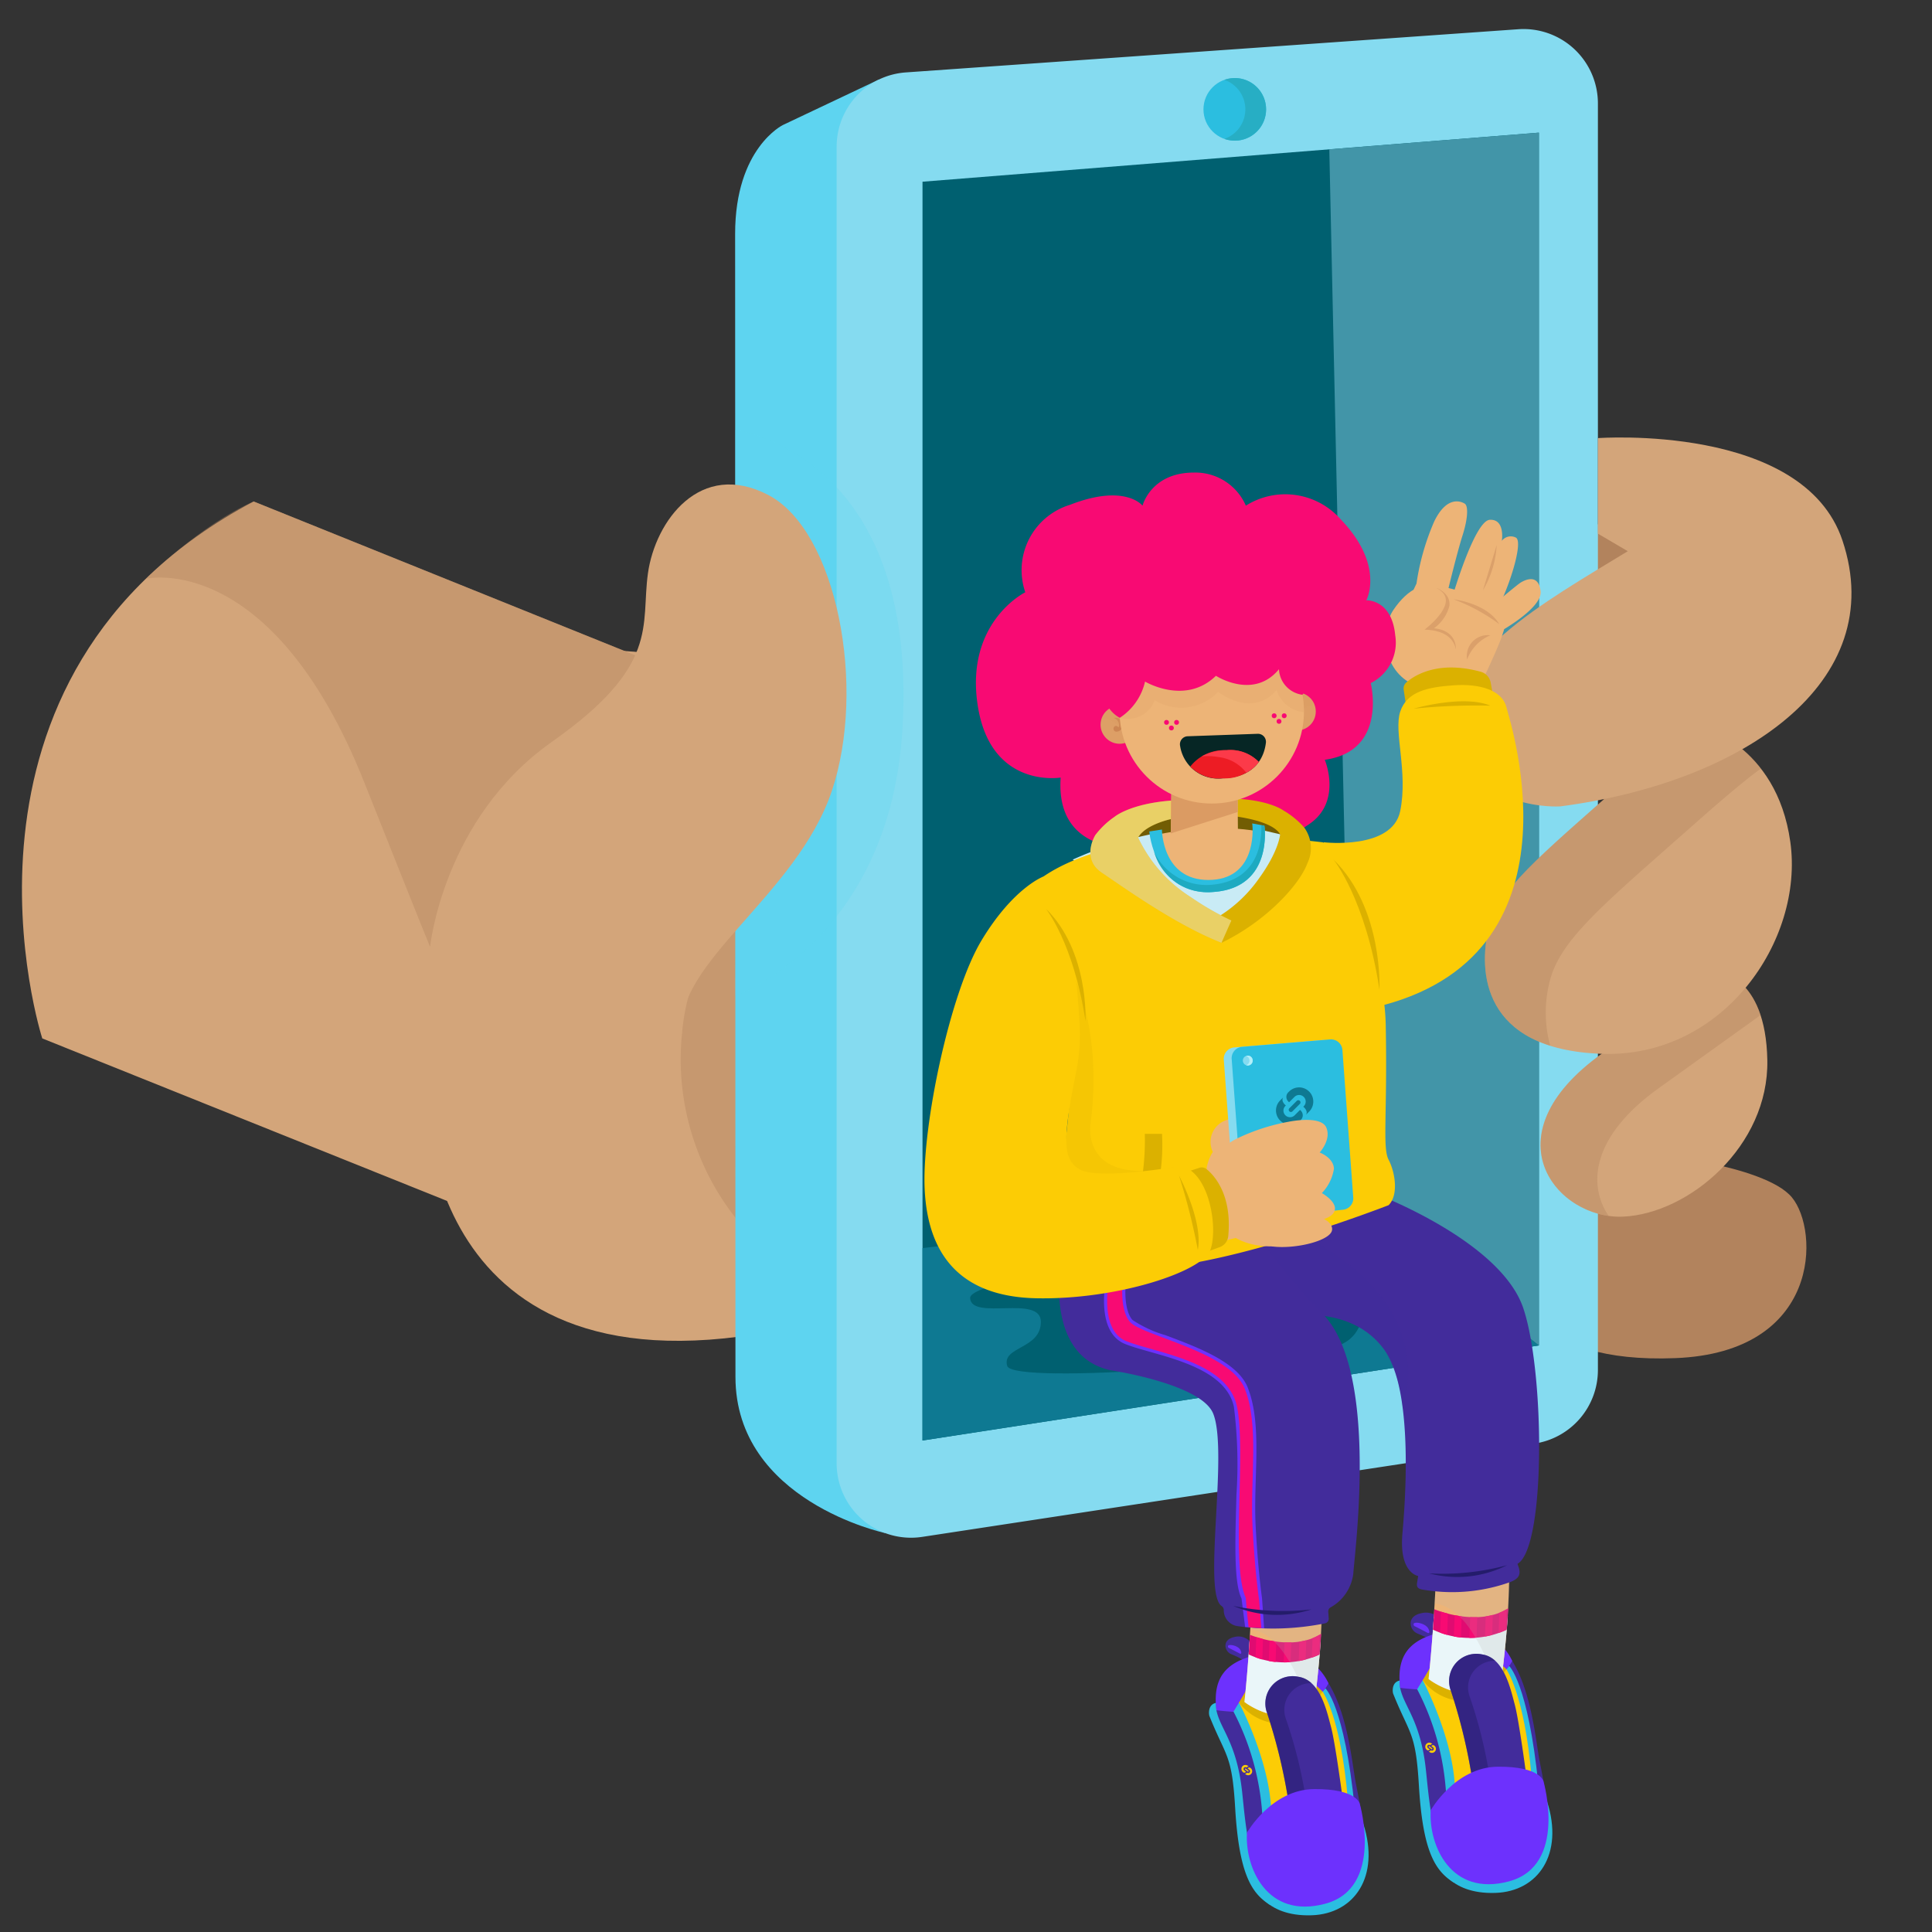 <svg xmlns="http://www.w3.org/2000/svg" width="176" height="176" viewBox="0 0 176 176">
  <rect x="0" y="0" width="176" height="176" fill="#333333" stroke="none"/>
  <g id="Grupo_37404" data-name="Grupo 37404" transform="translate(-6204.469 -400.457)">
    <rect id="Rectángulo_1876" data-name="Rectángulo 1876" width="176" height="176" transform="translate(6204.469 400.457)" fill="none"/>
    <g id="Grupo_40110" data-name="Grupo 40110" transform="translate(5549.752 64.454)">
      <path id="Trazado_42618" data-name="Trazado 42618" d="M1115.677,469.254l-3.9,4.19s.209,9.638,0,9.847,7.193-6.355,7.193-6.355Z" transform="translate(-311.708 -89.462)" fill="#b2835d"/>
      <path id="Trazado_42619" data-name="Trazado 42619" d="M1101.237,663.649s11.032,1.029,13.548,4.046,2.655,14.13-10.615,14.65-14.107-6.254-14.107-6.254Z" transform="translate(-296.835 -222.62)" fill="#b2835d"/>
      <path id="Trazado_42620" data-name="Trazado 42620" d="M770.041,558.385s-1.051,28.171,31.6,22.109l59.408-2.618-1.85-53.807L788.2,518.506S762.059,532.284,770.041,558.385Z" transform="translate(-76.587 -123.199)" fill="#d3a57a"/>
      <path id="Trazado_42621" data-name="Trazado 42621" d="M658.568,524.179s-10.678-33.045,19.254-48.915l54.344,21.907-7.117,53.7Z" transform="translate(0 -93.579)" fill="#d3a57a"/>
      <path id="Trazado_42622" data-name="Trazado 42622" d="M702.365,475.264l39.368,15.87s-15.643,4.4-23.292,24.708c0,0-.3-.666-5.987-14.966-8.46-21.259-19.908-18.572-19.908-18.572S697.6,477.331,702.365,475.264Z" transform="translate(-24.543 -93.579)" fill="#b2835d" opacity="0.39"/>
      <path id="Trazado_42623" data-name="Trazado 42623" d="M861.27,579.288S848.5,581.847,847.389,595a23.362,23.362,0,0,0,7.982,20.03Z" transform="translate(-130.543 -164.834)" fill="#b2835d" opacity="0.39"/>
      <g id="Grupo_40081" data-name="Grupo 40081" transform="translate(721.685 338.649)">
        <path id="Trazado_42624" data-name="Trazado 42624" d="M862.985,471.488s-.03-99.1-.03-104.128c0-7.822,4.36-9.917,4.36-9.917L876,353.33l7.793,3.136V478.192l-7.2,7.517S862.985,482.8,862.985,471.488Z" transform="translate(-862.955 -348.705)" fill="#5ed4f0"/>
        <path id="Trazado_42625" data-name="Trazado 42625" d="M961.661,460.809V345.426a6.777,6.777,0,0,0-7.254-6.76L898.612,342.6a6.778,6.778,0,0,0-6.3,6.761V469.308a6.777,6.777,0,0,0,7.8,6.7l55.794-8.5A6.777,6.777,0,0,0,961.661,460.809Z" transform="translate(-883.064 -338.649)" fill="#85dbf0"/>
        <path id="Trazado_42626" data-name="Trazado 42626" d="M973.291,368.605V479.088l-56.149,8.66V373.075Z" transform="translate(-900.072 -359.168)" fill="#006070"/>
        <g id="Grupo_40080" data-name="Grupo 40080" transform="translate(42.665 4.465)">
          <circle id="Elipse_755" data-name="Elipse 755" cx="2.852" cy="2.852" r="2.852" fill="#2bbee0"/>
          <path id="Trazado_42627" data-name="Trazado 42627" d="M1005.392,352.824a2.846,2.846,0,0,0-.945.163,2.849,2.849,0,0,1,0,5.377,2.851,2.851,0,1,0,.945-5.54Z" transform="translate(-1002.54 -352.824)" fill="#27aec4"/>
        </g>
        <path id="Trazado_42628" data-name="Trazado 42628" d="M973.291,690.079l-17-13.45-39.153,4.581v17.529Z" transform="translate(-900.072 -570.159)" fill="#0e7992"/>
        <path id="Trazado_42629" data-name="Trazado 42629" d="M1034.778,370.125l2.1,95.513,17,13.45V368.605Z" transform="translate(-980.651 -359.168)" fill="#4295a8"/>
        <path id="Trazado_42630" data-name="Trazado 42630" d="M959.086,687.769s-28.294,3.533-28.18,5.625,6.448-.351,6.446,2.167-3.584,2.224-3.067,4.014,27.261-.3,30.627-2.052S967.141,689.019,959.086,687.769Z" transform="translate(-909.5 -577.79)" fill="#006070"/>
      </g>
      <path id="Trazado_42631" data-name="Trazado 42631" d="M862.955,467.157V459.6l0-4.979s16.7,1.992,15.25,27.137c-1.117,19.36-15.235,24.409-15.235,24.409Z" transform="translate(-141.27 -79.44)" fill="#5ed4f0" opacity="0.24" style="mix-blend-mode: multiply;isolation: isolate"/>
      <path id="Trazado_42632" data-name="Trazado 42632" d="M774.745,512.479s1.185-11.7,11.086-18.671,8.093-10.572,8.758-15.351,4.767-10.385,10.975-7.139,8.98,17.485,5.765,26.995-14.412,15.679-13.636,22.073Z" transform="translate(-80.848 -90.217)" fill="#d3a57a"/>
      <path id="Trazado_42633" data-name="Trazado 42633" d="M1077.434,465.707" transform="translate(-288.184 -87.033)" fill="#f9cdaf"/>
      <path id="Trazado_42634" data-name="Trazado 42634" d="M1125.535,551.181" transform="translate(-321.133 -145.581)" fill="none"/>
      <path id="Trazado_42635" data-name="Trazado 42635" d="M1111.922,611.139s4.47.279,4.609,8.1-7.123,13.968-13.13,14.247-12.431-7.319-1.955-14.834Z" transform="translate(-300.815 -186.651)" fill="#d3a57a"/>
      <path id="Trazado_42636" data-name="Trazado 42636" d="M1106.614,621.8l9.3-6.672c-1.258-3.822-3.994-3.994-3.994-3.994l-10.476,7.514c-9.7,6.959-4.907,13.991.625,14.769C1100.147,630.561,1100.53,626.169,1106.614,621.8Z" transform="translate(-300.815 -186.651)" fill="#b2835d" opacity="0.39"/>
      <path id="Trazado_42637" data-name="Trazado 42637" d="M1099.221,539.639s7.123,1.633,8.38,10.624-6.146,19.69-17.18,19.3-11.174-7.654-10.336-11.285,4.609-6.646,12.291-13.449S1099.221,539.639,1099.221,539.639Z" transform="translate(-289.79 -137.56)" fill="#d3a57a"/>
      <path id="Trazado_42638" data-name="Trazado 42638" d="M1085.652,563.085c.9-3.9,4.954-7.143,13.21-14.455,3.2-2.836,5.024-4.307,6.057-5.05a11.167,11.167,0,0,0-5.7-3.941s.838-1.615-6.844,5.188-11.453,9.818-12.291,13.449c-.7,3.02-.711,8.547,5.646,10.55A11.445,11.445,0,0,1,1085.652,563.085Z" transform="translate(-289.792 -137.56)" fill="#b2835d" opacity="0.39"/>
      <path id="Trazado_42639" data-name="Trazado 42639" d="M1083.949,456.82s18.7-1.378,22.278,9.325c4.329,12.944-9.079,22.049-25.7,24.224,0,0-7.822.542-9.5-6.394s8.1-12.243,15.644-16.853l-2.724-1.6Z" transform="translate(-283.667 -80.906)" fill="#d3a57a"/>
      <g id="Grupo_40109" data-name="Grupo 40109" transform="translate(738.933 379.053)">
        <g id="Grupo_40082" data-name="Grupo 40082" transform="translate(44.289 103.863)">
          <path id="Trazado_42640" data-name="Trazado 42640" d="M1061.214,797.531a1.7,1.7,0,0,0-1.917-.874c-1.4.273-1.1,1.484-.468,1.809.38.195,1.8.641,2.014,1.5A2.406,2.406,0,0,0,1061.214,797.531Z" transform="translate(-1058.3 -796.615)" fill="#422c9b"/>
          <path id="Trazado_42641" data-name="Trazado 42641" d="M1059.274,799.844a.183.183,0,0,1-.111-.254c.157-.2,1.115,0,1.34.486s-.061.378-.128.337S1059.494,799.95,1059.274,799.844Z" transform="translate(-1058.879 -798.601)" fill="#6d31fd"/>
        </g>
        <path id="Trazado_42642" data-name="Trazado 42642" d="M1067.435,853.6l-1.344,3.175s.845,2.949,5.281,2.794c3.891-.136,6.233-3.537,4.7-8.312Z" transform="translate(-1019.348 -730.181)" fill="#2bbee0"/>
        <path id="Trazado_42643" data-name="Trazado 42643" d="M1053.862,816.179a17.321,17.321,0,0,1,2.21,5.17c.442,2.432,1.222,8.487,1.312,9.609a4.643,4.643,0,0,0,.664,1.986s.929,1.846.6,1.636c-1.659-1.05-2.793-2.8-3.147-8.832-.288-4.917-.84-4.6-2.343-8.355C1053.1,817.258,1052.977,816.27,1053.862,816.179Z" transform="translate(-1010.46 -706.153)" fill="#2bbee0"/>
        <path id="Trazado_42644" data-name="Trazado 42644" d="M1061.26,802.754a6.269,6.269,0,0,0-3.475.236,4.582,4.582,0,0,0-2.627,4.576c.332,1.7,1.857,2.94,2.343,7.45s.818,11.164,6.853,10.059,3.913-8.46,3.448-11.172S1066.543,802.342,1061.26,802.754Z" transform="translate(-1011.824 -696.858)" fill="#422c9b"/>
        <path id="Trazado_42645" data-name="Trazado 42645" d="M1085.71,812.305l.261-.292s1.725,1.54,2.672,10.888l-.9-1.134s-.552-7.375-2.141-9.273Z" transform="translate(-1032.711 -703.3)" fill="#2bbee0"/>
        <path id="Trazado_42646" data-name="Trazado 42646" d="M1055.134,806.745s8.391,1.2,10.207-2.455a4.96,4.96,0,0,0-4.983-2.843C1056.386,801.908,1054.714,803.347,1055.134,806.745Z" transform="translate(-1011.799 -696.037)" fill="#6d31fd"/>
        <path id="Trazado_42647" data-name="Trazado 42647" d="M1071.874,812.94s1.666,2.234,2.31,9.889l-6.219.855-2.564-8.772S1069.725,814.885,1071.874,812.94Z" transform="translate(-1018.875 -703.935)" fill="#fccc05"/>
        <path id="Trazado_42648" data-name="Trazado 42648" d="M1060.7,816.145l-.5.823a23.648,23.648,0,0,1,2.631,9.487l1.451-.985-1.036-4.962S1062.693,816.134,1060.7,816.145Z" transform="translate(-1015.314 -706.13)" fill="#2bbee0"/>
        <path id="Trazado_42649" data-name="Trazado 42649" d="M1062.721,813.54l-.923.821s2.857,5.373,2.939,10.03l2.931-1.423-1.646-7.132A2.545,2.545,0,0,1,1062.721,813.54Z" transform="translate(-1016.407 -704.346)" fill="#fccc05"/>
        <path id="Trazado_42650" data-name="Trazado 42650" d="M1063.324,807.116l-1.526,2.6a4.824,4.824,0,0,0,3.579,1.909c2.39.133,4.029-2.918,4.029-2.918l-2.037-1.945Z" transform="translate(-1016.407 -699.705)" fill="#dbb100"/>
        <g id="Grupo_40083" data-name="Grupo 40083" transform="translate(45.924 98.509)">
          <path id="Trazado_42651" data-name="Trazado 42651" d="M1064.241,779.62s-.122,5.4-.749,11.394c0,0,3.186,2.566,6.565.588a81.339,81.339,0,0,0,.785-11.981Z" transform="translate(-1063.492 -779.62)" fill="#edb477"/>
          <path id="Trazado_42652" data-name="Trazado 42652" d="M1070.057,803.919s.413-2.987.655-6.316a7.217,7.217,0,0,1-6.742.044c-.111,1.7-.266,3.66-.478,5.685C1063.492,803.332,1066.678,805.9,1070.057,803.919Z" transform="translate(-1063.492 -791.938)" fill="#eaf6f9"/>
          <path id="Trazado_42653" data-name="Trazado 42653" d="M1064.872,795.386s3.978,1.7,6.749-.1l-.147,1.962a7.89,7.89,0,0,1-6.726,0Z" transform="translate(-1064.352 -790.349)" fill="#e00b71"/>
          <path id="Trazado_42654" data-name="Trazado 42654" d="M1066.9,796.3l-.075,1.92q.324.121.641.207l.066-1.944C1067.292,796.422,1067.079,796.359,1066.9,796.3Z" transform="translate(-1065.775 -791.046)" fill="#f80a73"/>
          <path id="Trazado_42655" data-name="Trazado 42655" d="M1070.876,797.33l-.076,1.944q.329.062.645.093l.066-1.933C1071.29,797.4,1071.077,797.37,1070.876,797.33Z" transform="translate(-1068.498 -791.751)" fill="#f80a73"/>
          <path id="Trazado_42656" data-name="Trazado 42656" d="M1075.367,797.882l-.074,1.9c.224,0,.441-.009.649-.026l.064-1.87C1075.79,797.894,1075.576,797.892,1075.367,797.882Z" transform="translate(-1071.575 -792.129)" fill="#f80a73"/>
          <path id="Trazado_42657" data-name="Trazado 42657" d="M1079.865,797.386l-.072,1.84c.235-.042.454-.091.653-.144l.062-1.829A5.8,5.8,0,0,1,1079.865,797.386Z" transform="translate(-1074.659 -791.699)" fill="#f80a73"/>
          <path id="Trazado_42658" data-name="Trazado 42658" d="M1083.806,795.931l-.072,1.848a6.344,6.344,0,0,0,.658-.266l.065-1.9A4.8,4.8,0,0,1,1083.806,795.931Z" transform="translate(-1077.357 -790.573)" fill="#f80a73"/>
        </g>
        <path id="Trazado_42659" data-name="Trazado 42659" d="M1072.069,787.621l-6.729.155c-.026.546-.058,1.162-.1,1.831,2.981.363,4.807,4.926,5.643,7.671.123-.06.247-.125.37-.2C1071.256,797.082,1071.968,791.935,1072.069,787.621Z" transform="translate(-1018.767 -686.592)" fill="#bcb5b1" opacity="0.2" style="mix-blend-mode: multiply;isolation: isolate"/>
        <path id="Trazado_42660" data-name="Trazado 42660" d="M1071.388,819.568a50.707,50.707,0,0,0-1.879-7.645,2.486,2.486,0,0,1,2.846-3.315c2,.29,2.592,3.156,2.968,4.549s.995,6.035.995,6.035S1073.014,818.861,1071.388,819.568Z" transform="translate(-1021.554 -700.946)" fill="#422c9b"/>
        <path id="Trazado_42661" data-name="Trazado 42661" d="M1071.247,812.525a2.438,2.438,0,0,1,2.293-3.338,2.216,2.216,0,0,0-1.185-.579,2.486,2.486,0,0,0-2.846,3.315,50.671,50.671,0,0,1,1.879,7.645,5.684,5.684,0,0,1,1.56-.369A41.914,41.914,0,0,0,1071.247,812.525Z" transform="translate(-1021.554 -700.946)" fill="#241c6b" opacity="0.5"/>
        <path id="Trazado_42662" data-name="Trazado 42662" d="M1064.074,845.119s2.236-3.939,6.126-3.969,4.151,1.342,4.151,1.342,2.215,7.656-3.134,9.1S1063.872,848.248,1064.074,845.119Z" transform="translate(-1017.957 -723.258)" fill="#6d31fd"/>
        <g id="Grupo_40088" data-name="Grupo 40088" transform="translate(45.609 115.7)">
          <g id="Grupo_40087" data-name="Grupo 40087">
            <g id="Grupo_40086" data-name="Grupo 40086">
              <g id="Grupo_40084" data-name="Grupo 40084" transform="translate(0.311 0.222)">
                <path id="Trazado_42663" data-name="Trazado 42663" d="M1063.927,835.341a.169.169,0,0,1-.237.031l-.014-.011s-.087.149-.2.1l.092.07a.364.364,0,1,0,.443-.578l-.014-.011a.166.166,0,0,0-.241.022l-.019.025.147.112.008.006a.169.169,0,0,1,.031.237" transform="translate(-1063.48 -834.897)" fill="#fccc05"/>
              </g>
              <g id="Grupo_40085" data-name="Grupo 40085">
                <path id="Trazado_42664" data-name="Trazado 42664" d="M1062.722,834.453a.169.169,0,0,1,.237-.031l.014.011s.087-.149.2-.1l-.092-.07a.364.364,0,0,0-.442.578l.014.011a.166.166,0,0,0,.241-.022l.019-.025-.147-.112-.008-.006a.169.169,0,0,1-.031-.237" transform="translate(-1062.492 -834.192)" fill="#fccc05"/>
              </g>
            </g>
            <path id="Trazado_42665" data-name="Trazado 42665" d="M1063.84,835.4l-.227-.174a.056.056,0,1,0-.067.088l.227.174a.056.056,0,0,0,.068-.089Z" transform="translate(-1063.199 -834.89)" fill="#fccc05"/>
          </g>
        </g>
        <g id="Grupo_40089" data-name="Grupo 40089" transform="translate(27.421 106.035)">
          <path id="Trazado_42666" data-name="Trazado 42666" d="M1007.215,804.283a1.431,1.431,0,0,0-1.618-.738c-1.178.231-.932,1.253-.4,1.528.321.164,1.521.541,1.7,1.262A2.03,2.03,0,0,0,1007.215,804.283Z" transform="translate(-1004.755 -803.509)" fill="#422c9b"/>
          <path id="Trazado_42667" data-name="Trazado 42667" d="M1005.577,806.236a.154.154,0,0,1-.094-.215c.132-.165.941,0,1.131.41s-.051.319-.108.285S1005.763,806.325,1005.577,806.236Z" transform="translate(-1005.244 -805.186)" fill="#6d31fd"/>
        </g>
        <path id="Trazado_42668" data-name="Trazado 42668" d="M1014.3,860.069l-1.344,3.175s.845,2.949,5.281,2.794c3.89-.136,6.232-3.537,4.7-8.312Z" transform="translate(-982.952 -734.612)" fill="#2bbee0"/>
        <path id="Trazado_42669" data-name="Trazado 42669" d="M1000.728,822.648a17.318,17.318,0,0,1,2.21,5.17c.442,2.432,1.222,8.487,1.312,9.609a4.645,4.645,0,0,0,.664,1.986s.929,1.846.6,1.636c-1.659-1.05-2.793-2.8-3.147-8.832-.288-4.918-.84-4.6-2.343-8.355C999.966,823.727,999.844,822.738,1000.728,822.648Z" transform="translate(-974.064 -710.585)" fill="#2bbee0"/>
        <path id="Trazado_42670" data-name="Trazado 42670" d="M1008.126,809.223a6.269,6.269,0,0,0-3.475.236,4.582,4.582,0,0,0-2.627,4.576c.332,1.7,1.857,2.94,2.343,7.45s.818,11.164,6.853,10.059,3.913-8.46,3.448-11.172S1013.409,808.811,1008.126,809.223Z" transform="translate(-975.428 -701.29)" fill="#422c9b"/>
        <path id="Trazado_42671" data-name="Trazado 42671" d="M1032.576,818.774l.261-.292s1.724,1.54,2.672,10.888l-.9-1.134s-.552-7.375-2.141-9.273Z" transform="translate(-996.315 -707.731)" fill="#2bbee0"/>
        <path id="Trazado_42672" data-name="Trazado 42672" d="M1002,813.214s8.391,1.2,10.208-2.455a4.96,4.96,0,0,0-4.983-2.843C1003.252,808.377,1001.58,809.816,1002,813.214Z" transform="translate(-975.404 -700.468)" fill="#6d31fd"/>
        <path id="Trazado_42673" data-name="Trazado 42673" d="M1018.74,819.409s1.666,2.234,2.31,9.889l-6.219.855-2.565-8.772S1016.591,821.354,1018.74,819.409Z" transform="translate(-982.479 -708.366)" fill="#fccc05"/>
        <path id="Trazado_42674" data-name="Trazado 42674" d="M1007.571,822.614l-.5.823a23.648,23.648,0,0,1,2.631,9.487l1.451-.985-1.036-4.962S1009.56,822.6,1007.571,822.614Z" transform="translate(-978.918 -710.561)" fill="#2bbee0"/>
        <path id="Trazado_42675" data-name="Trazado 42675" d="M1009.587,820.009l-.923.821s2.857,5.373,2.939,10.03l2.931-1.423-1.646-7.132A2.545,2.545,0,0,1,1009.587,820.009Z" transform="translate(-980.011 -708.777)" fill="#fccc05"/>
        <path id="Trazado_42676" data-name="Trazado 42676" d="M1010.19,813.585l-1.526,2.6a4.825,4.825,0,0,0,3.579,1.909c2.389.133,4.029-2.918,4.029-2.918l-2.038-1.945Z" transform="translate(-980.011 -704.136)" fill="#dbb100"/>
        <g id="Grupo_40090" data-name="Grupo 40090" transform="translate(29.15 101.027)">
          <path id="Trazado_42677" data-name="Trazado 42677" d="M1010.965,787.614s-.117,5.2-.721,10.964c0,0,3.066,2.47,6.317.565a78.255,78.255,0,0,0,.755-11.529Z" transform="translate(-1010.244 -787.614)" fill="#edb477"/>
          <path id="Trazado_42678" data-name="Trazado 42678" d="M1016.561,811s.4-2.874.63-6.077a6.945,6.945,0,0,1-6.488.042c-.107,1.639-.255,3.522-.459,5.47C1010.244,810.431,1013.31,812.9,1016.561,811Z" transform="translate(-1010.244 -799.468)" fill="#eaf6f9"/>
          <path id="Trazado_42679" data-name="Trazado 42679" d="M1011.572,802.785s3.828,1.636,6.495-.1l-.142,1.888a7.592,7.592,0,0,1-6.472,0Z" transform="translate(-1011.071 -797.938)" fill="#e00b71"/>
          <path id="Trazado_42680" data-name="Trazado 42680" d="M1013.523,803.666l-.072,1.848q.312.116.617.2l.064-1.871C1013.9,803.782,1013.7,803.721,1013.523,803.666Z" transform="translate(-1012.441 -798.609)" fill="#f80a73"/>
          <path id="Trazado_42681" data-name="Trazado 42681" d="M1017.349,804.656l-.073,1.871q.317.06.621.09l.063-1.86C1017.748,804.728,1017.543,804.694,1017.349,804.656Z" transform="translate(-1015.061 -799.287)" fill="#f80a73"/>
          <path id="Trazado_42682" data-name="Trazado 42682" d="M1021.67,805.188l-.071,1.828c.216,0,.425-.009.625-.025l.061-1.8C1022.077,805.2,1021.872,805.2,1021.67,805.188Z" transform="translate(-1018.022 -799.652)" fill="#f80a73"/>
          <path id="Trazado_42683" data-name="Trazado 42683" d="M1026,804.71l-.069,1.771c.226-.04.437-.088.629-.138l.06-1.76A5.6,5.6,0,0,1,1026,804.71Z" transform="translate(-1020.989 -799.237)" fill="#f80a73"/>
          <path id="Trazado_42684" data-name="Trazado 42684" d="M1029.79,803.31l-.069,1.778a6.077,6.077,0,0,0,.633-.256l.062-1.831A4.6,4.6,0,0,1,1029.79,803.31Z" transform="translate(-1023.585 -798.154)" fill="#f80a73"/>
        </g>
        <path id="Trazado_42685" data-name="Trazado 42685" d="M1018.5,795.314l-6.475.149c-.025.525-.055,1.118-.093,1.762,2.868.349,4.626,4.74,5.43,7.382.118-.059.237-.121.356-.191C1017.715,804.417,1018.4,799.465,1018.5,795.314Z" transform="translate(-982.248 -691.861)" fill="#bcb5b1" opacity="0.2" style="mix-blend-mode: multiply;isolation: isolate"/>
        <path id="Trazado_42686" data-name="Trazado 42686" d="M1019.725,675.557s11.335,4.272,13.39,10.4c1.956,5.831,2.053,21.817-.531,23.283l.1.291c.255.733-.048,1.1-.774,1.376a15.706,15.706,0,0,1-7.647.733c-.547-.08-.912-.11-.828-.656l.1-.636s-1.749-.245-1.435-3.842c.2-2.3,1.117-12.955-1.641-16.761-3.312-4.57-9.882-2.893-9.882-2.893l-4.029-8.82Z" transform="translate(-978.561 -609.83)" fill="#422c9b"/>
        <path id="Trazado_42687" data-name="Trazado 42687" d="M1013.119,685.082l-4.014,1.243,1.738,3.8,3.366,2.983c2.2-.15,5.811.14,8,3.162a12.191,12.191,0,0,1,1.681,5.419h0C1027.129,690.231,1013.119,685.082,1013.119,685.082Z" transform="translate(-980.313 -616.354)" fill="#422c9b" opacity="0.3" style="mix-blend-mode: multiply;isolation: isolate"/>
        <path id="Trazado_42688" data-name="Trazado 42688" d="M956.972,685.332c-.342,1.675-1.717,9.972,4.282,11.332l.038.007c.42.064,8.265,1.289,9.35,3.94,1.415,3.456-1,16.4.782,17.544a.444.444,0,0,1,.186.379h0a1.46,1.46,0,0,0,1.27,1.45,23.9,23.9,0,0,0,7.965-.259.423.423,0,0,0,.326-.443l-.043-.612a.421.421,0,0,1,.205-.392,4.081,4.081,0,0,0,2.076-3.071c.145-2.165,2.309-18.3-2.719-23.6a54.55,54.55,0,0,1-6.794-8.448.422.422,0,0,0-.413-.2L957.332,685A.419.419,0,0,0,956.972,685.332Z" transform="translate(-944.344 -614.895)" fill="#422c9b"/>
        <path id="Trazado_42689" data-name="Trazado 42689" d="M982.484,730.542l-.325-2.594c-.752-1.525-.562-5.667-.465-9.468a42.058,42.058,0,0,0-.232-7.995c-.65-3.037-4.69-4.178-7.64-5.011-.886-.25-1.652-.466-2.254-.707-2.854-1.138-1.729-6.089-1.679-6.3l.051-.217h1.781l-.051.325c0,.028-.434,2.841.544,3.988a10.892,10.892,0,0,0,3.03,1.4c2.926,1.1,6.568,2.46,7.478,4.762s.827,5.19.736,8.241c-.043,1.436-.088,2.921-.016,4.326.2,4,.577,6.587.581,6.613l.191,2.755Z" transform="translate(-953.273 -625.375)" fill="#6d31fd"/>
        <path id="Trazado_42690" data-name="Trazado 42690" d="M970.782,699.144s-1.152,4.913,1.51,5.975,9.185,1.809,10.065,5.919-.581,14.308.8,17.46l1.2.061s-.378-2.576-.584-6.64c-.217-4.3.631-9.114-.7-12.477-1.337-3.38-9.387-4.823-10.461-6.084s-.607-4.215-.607-4.215Z" transform="translate(-953.893 -625.986)" fill="#f80a73"/>
        <path id="Trazado_42691" data-name="Trazado 42691" d="M1011.136,791.08l-.523.392s.118,1.453.261,2.678l1.164.081-.221-2.7Z" transform="translate(-981.346 -688.961)" fill="#f80a73"/>
        <path id="Trazado_42692" data-name="Trazado 42692" d="M1056.849,508.258s-2.7-3.313.209-9.232c0,0,4.985.052,7.752,2.907a1.738,1.738,0,0,1,.131,1.571c-.288,1.1-2.279,5.212-2.279,5.212Z" transform="translate(-1012.237 -488.909)" fill="#edb477"/>
        <path id="Trazado_42693" data-name="Trazado 42693" d="M1060.261,483.6l-.27-.864a22.057,22.057,0,0,1,1.624-5.683c1.178-2.409,2.488-1.781,2.776-1.6s.34,1.178-.209,2.907-1.493,5.683-1.493,5.683Z" transform="translate(-1015.169 -472.619)" fill="#edb477"/>
        <path id="Trazado_42694" data-name="Trazado 42694" d="M1070.134,487.845s2.069-7.2,3.483-7.28,1.1,1.912,1.1,1.912a1.018,1.018,0,0,1,1.283-.288c.733.419-.775,5.081-2.037,7.15Z" transform="translate(-1022.117 -476.262)" fill="#edb477"/>
        <path id="Trazado_42695" data-name="Trazado 42695" d="M1081.037,502.743s4.309-2.3,4.106-3.924-1.419-1.014-1.8-.786-2.966,2.433-2.966,2.433A1.775,1.775,0,0,0,1081.037,502.743Z" transform="translate(-1029.015 -488.022)" fill="#edb477"/>
        <path id="Trazado_42696" data-name="Trazado 42696" d="M1060.195,500.91l.594-.586s1.279.468,1.148,1.608a3.622,3.622,0,0,1-1.414,2.056s1.99.042,2.01,1.913l-4.079-.46Z" transform="translate(-1014.116 -489.798)" fill="#dba06a"/>
        <path id="Trazado_42697" data-name="Trazado 42697" d="M1057.182,507.622s1.711-3.876-2.584-4.007c0,0,2.962-2.2,1.573-3.457s-3.144-.209-4.4,1.65-1.021,5.552,1.885,6.848Z" transform="translate(-1009.043 -489.308)" fill="#edb477"/>
        <path id="Trazado_42698" data-name="Trazado 42698" d="M1070.716,503.557s3.038.34,4.164,2.265A16.718,16.718,0,0,0,1070.716,503.557Z" transform="translate(-1022.516 -492.013)" fill="#dba06a"/>
        <path id="Trazado_42699" data-name="Trazado 42699" d="M1076.736,513.957a1.9,1.9,0,0,0-2.112,2.206A3.858,3.858,0,0,1,1076.736,513.957Z" transform="translate(-1025.19 -499.133)" fill="#dba06a"/>
        <path id="Trazado_42700" data-name="Trazado 42700" d="M1080.453,487.886,1079.2,492A9,9,0,0,0,1080.453,487.886Z" transform="translate(-1028.325 -481.278)" fill="#dba06a"/>
        <path id="Trazado_42701" data-name="Trazado 42701" d="M937.089,477.814a6.222,6.222,0,0,1,4.066-7.965c5.038-1.969,6.615.075,6.615.075s.764-3.013,4.673-3.014a5.012,5.012,0,0,1,4.74,3.014,6.729,6.729,0,0,1,8.609,1.212c4.1,4.246,2.362,7.41,2.362,7.41s2.326-.116,2.636,3.19a4.114,4.114,0,0,1-2.232,4.351s1.57,6.191-4.185,6.988c0,0,1.663,3.913-1.563,5.955a5.884,5.884,0,0,1-7.806-.887l-1.633.623-3.258,2.151s-10.4,2.341-9.8-6.223c0,0-6.363,1.076-7.552-6.544S937.089,477.814,937.089,477.814Z" transform="translate(-927.905 -466.91)" fill="#f80a73"/>
        <path id="Trazado_42702" data-name="Trazado 42702" d="M975.886,566.4s7.523-3.133,14.639-.429l-.161,2.188s-12.592.735-12.837.521S975.886,566.4,975.886,566.4Z" transform="translate(-957.559 -534.015)" fill="#725d03"/>
        <path id="Trazado_42703" data-name="Trazado 42703" d="M971.452,571.445s7.373-2.724,14.084-1.31c0,0-1.041,4.452-4.079,5.238S971.452,571.445,971.452,571.445Z" transform="translate(-954.522 -537.339)" fill="#edb477"/>
        <path id="Trazado_42704" data-name="Trazado 42704" d="M968.408,571.406l-.787-.862a34.439,34.439,0,0,0-7.031,2.291l11.384,7.37,6.805-.7,2.676-8.52-3.929-.908s.2,4.107-3.457,4.725C968.76,575.7,968.408,571.406,968.408,571.406Z" transform="translate(-947.081 -537.579)" fill="#c9ebf5"/>
        <path id="Trazado_42705" data-name="Trazado 42705" d="M971.3,573.075q1.145.1,2.358.243s5.531,8.485,5.688,16.656-.314,11.157.262,12.257.943,3.195,0,4.138c0,0-15.19,5.919-22.889,5.762s-8.59-.314-8.59-.314,6.949-27.5-1.781-33.731c0,0,1.948-3.059,9.365-4.542,0,0,3.712,5.782,8.88,7.318a24.513,24.513,0,0,0,4.978-4.41C971.349,574.151,971.3,573.075,971.3,573.075Z" transform="translate(-937.325 -539.631)" fill="#fccc05"/>
        <path id="Trazado_42706" data-name="Trazado 42706" d="M946.922,606.572l2.652-2.181s4.267,5.52,2.868,16.107c0,0-.885,5.638,7.627,3.856l-9.595,3.9-4.128-1.706Z" transform="translate(-937.325 -561.082)" fill="#dbb100" opacity="0.2" style="mix-blend-mode: multiply;isolation: isolate"/>
        <path id="Trazado_42707" data-name="Trazado 42707" d="M976.3,658.147s.314,6.233-2.357,9.533l1.676.367a18.478,18.478,0,0,0,2.252-9.9Z" transform="translate(-956.23 -597.904)" fill="#dbb100"/>
        <path id="Trazado_42708" data-name="Trazado 42708" d="M1008.776,564.419s-.083,1.482-1.933,4.036a12.487,12.487,0,0,1-3.483,3.343l.079,2.507c4.119-1.987,7.137-5.348,7.818-7.237a3.162,3.162,0,0,0-.3-3.283,7.575,7.575,0,0,0-1.871-1.531s-1.421-1.086-5.2-1.1l-.031,1.536S1007.961,563,1008.776,564.419Z" transform="translate(-976.378 -531.468)" fill="#dbb100"/>
        <g id="Grupo_40091" data-name="Grupo 40091" transform="translate(32.177 20.03)">
          <circle id="Elipse_756" data-name="Elipse 756" cx="1.736" cy="1.736" r="1.736" transform="translate(0 0)" fill="#dd9f66"/>
          <path id="Trazado_42709" data-name="Trazado 42709" d="M1025.372,534.017a.6.6,0,0,0-.767.484c-.125.65.356.783.578.756a.272.272,0,0,0,.087-.487c-.194-.1-.349.11-.349.11A.669.669,0,0,1,1025.372,534.017Z" transform="translate(-1023.093 -532.894)" fill="#cc8652"/>
          <path id="Trazado_42710" data-name="Trazado 42710" d="M1023.093,530.493a1.734,1.734,0,0,1,1.626,1.135,2.892,2.892,0,0,0-2.225,1.555l-.445-2.338A1.724,1.724,0,0,1,1023.093,530.493Z" transform="translate(-1021.358 -530.493)" fill="#db9b63" opacity="0.29" style="mix-blend-mode: multiply;isolation: isolate"/>
        </g>
        <g id="Grupo_40092" data-name="Grupo 40092" transform="translate(16.042 21.234)">
          <circle id="Elipse_757" data-name="Elipse 757" cx="1.736" cy="1.736" r="1.736" transform="translate(0 0)" fill="#dd9f66"/>
          <path id="Trazado_42711" data-name="Trazado 42711" d="M972.389,537.841a.6.6,0,0,1,.767.484c.125.65-.356.783-.577.756a.272.272,0,0,1-.087-.487c.194-.1.349.11.349.11A.669.669,0,0,0,972.389,537.841Z" transform="translate(-971.196 -536.718)" fill="#cc8652"/>
          <path id="Trazado_42712" data-name="Trazado 42712" d="M970.605,534.317a1.735,1.735,0,0,0-1.626,1.135,2.891,2.891,0,0,1,2.225,1.555l.445-2.339A1.726,1.726,0,0,0,970.605,534.317Z" transform="translate(-968.87 -534.317)" fill="#db9b63" opacity="0.29" style="mix-blend-mode: multiply;isolation: isolate"/>
        </g>
        <path id="Trazado_42713" data-name="Trazado 42713" d="M995.053,558.421,995,552.473l-5.983.058-.081,6.2,2.783,1.392a.344.344,0,0,0,.366.017S994.858,558.573,995.053,558.421Z" transform="translate(-966.495 -525.519)" fill="#edb477"/>
        <path id="Trazado_42714" data-name="Trazado 42714" d="M989,553.322l5.984-1.688.063,4.23-6.105,1.949Z" transform="translate(-966.502 -524.945)" fill="#db9b63"/>
        <circle id="Elipse_758" data-name="Elipse 758" cx="8.399" cy="8.399" r="8.399" transform="translate(17.775 13.353)" fill="#edb477"/>
        <path id="Trazado_42715" data-name="Trazado 42715" d="M973.254,516.808a2.624,2.624,0,0,0,3.181-1.589,4.646,4.646,0,0,0,5.775-.773s3.1,2.465,5.325-.17a2.914,2.914,0,0,0,2.5,2.03,10.159,10.159,0,0,0-.255-2.371c-.227-1.206-.091-7.77-9.379-6.668C972.467,508.214,972.222,512.979,973.254,516.808Z" transform="translate(-955.458 -494.47)" fill="#db9b63" opacity="0.19" style="mix-blend-mode: multiply;isolation: isolate"/>
        <path id="Trazado_42716" data-name="Trazado 42716" d="M984.993,541.553" transform="translate(-963.797 -518.039)" fill="none"/>
        <g id="Grupo_40093" data-name="Grupo 40093" transform="translate(31.633 21.932)">
          <circle id="Elipse_759" data-name="Elipse 759" cx="0.222" cy="0.222" r="0.222" fill="#f80a73"/>
          <circle id="Elipse_760" data-name="Elipse 760" cx="0.222" cy="0.222" r="0.222" transform="translate(0.916)" fill="#f80a73"/>
          <circle id="Elipse_761" data-name="Elipse 761" cx="0.222" cy="0.222" r="0.222" transform="translate(0.443 0.51)" fill="#f80a73"/>
        </g>
        <g id="Grupo_40094" data-name="Grupo 40094" transform="translate(21.828 22.535)">
          <circle id="Elipse_762" data-name="Elipse 762" cx="0.222" cy="0.222" r="0.222" fill="#f80a73"/>
          <circle id="Elipse_763" data-name="Elipse 763" cx="0.222" cy="0.222" r="0.222" transform="translate(0.916)" fill="#f80a73"/>
          <circle id="Elipse_764" data-name="Elipse 764" cx="0.222" cy="0.222" r="0.222" transform="translate(0.443 0.51)" fill="#f80a73"/>
        </g>
        <path id="Trazado_42717" data-name="Trazado 42717" d="M983.871,568.925s0,4.6,4.232,4.594,4.105-4.334,3.992-5.151l1.113.208s.837,5.611-4.579,6.032-5.911-5.508-5.911-5.508Z" transform="translate(-962.238 -536.406)" fill="#2bbee0"/>
        <g id="Grupo_40095" data-name="Grupo 40095" transform="translate(20.918 32.116)">
          <path id="Trazado_42718" data-name="Trazado 42718" d="M994.163,568.912l-.282-.053c.048,1.536-.27,5.1-4.6,5.441a5.275,5.275,0,0,1-5.17-3.019,5.068,5.068,0,0,0,5.472,3.663C995,574.523,994.163,568.912,994.163,568.912Z" transform="translate(-984.112 -568.859)" fill="#1eaac1"/>
        </g>
        <path id="Trazado_42719" data-name="Trazado 42719" d="M970.041,565.13a12.9,12.9,0,0,0,4.773,5.408,25.651,25.651,0,0,0,3.723,2.145l-.9,2.033c-4.256-1.676-8.926-5.063-10.911-6.391-1.913-1.28-.584-3.421-.584-3.421a7.564,7.564,0,0,1,1.752-1.666s1.393-1.189,5.161-1.479l-.023,1.687S970.7,563.934,970.041,565.13Z" transform="translate(-950.579 -531.879)" fill="#dbb100"/>
        <path id="Trazado_42720" data-name="Trazado 42720" d="M970.041,565.13a12.9,12.9,0,0,0,4.773,5.408,25.651,25.651,0,0,0,3.723,2.145l-.9,2.033c-4.256-1.676-8.926-5.063-10.911-6.391-1.913-1.28-.584-3.421-.584-3.421a7.564,7.564,0,0,1,1.752-1.666s1.393-1.189,5.161-1.479l-.023,1.687S970.7,563.934,970.041,565.13Z" transform="translate(-950.579 -531.879)" fill="#fff" opacity="0.4" style="mix-blend-mode: multiply;isolation: isolate"/>
        <g id="Grupo_40096" data-name="Grupo 40096" transform="translate(23.272 23.796)">
          <path id="Trazado_42721" data-name="Trazado 42721" d="M992.289,542.674l6.376-.225a.731.731,0,0,1,.751.82c-.142,1.165-.843,3.131-3.939,3.238a3.508,3.508,0,0,1-3.876-2.95A.73.73,0,0,1,992.289,542.674Z" transform="translate(-991.584 -542.448)" fill="#062625"/>
          <path id="Trazado_42722" data-name="Trazado 42722" d="M997.868,547.185a3.919,3.919,0,0,0-3.292,1.493,3.611,3.611,0,0,0,2.95,1.072,3.919,3.919,0,0,0,3.292-1.493A3.611,3.611,0,0,0,997.868,547.185Z" transform="translate(-993.633 -545.691)" fill="#ed1c24"/>
          <path id="Trazado_42723" data-name="Trazado 42723" d="M1000.12,547.185a4.837,4.837,0,0,0-2.256.565,5.582,5.582,0,0,1,1.547.065,3.7,3.7,0,0,1,2.521,1.424,3.211,3.211,0,0,0,1.137-.983A3.611,3.611,0,0,0,1000.12,547.185Z" transform="translate(-995.886 -545.691)" fill="#fc3a49"/>
        </g>
        <path id="Trazado_42724" data-name="Trazado 42724" d="M970.516,513.354a5.364,5.364,0,0,0,2.3-3.3s3.655,2.2,6.459-.526c0,0,3.42,2.228,5.741-.6a2.459,2.459,0,0,0,2.141,2.329,4.563,4.563,0,0,0,.681-2.2c.025-1.227-1.026-7.936-10.315-6.835S967.263,511.642,970.516,513.354Z" transform="translate(-952.721 -491.015)" fill="#f80a73"/>
        <path id="Trazado_42725" data-name="Trazado 42725" d="M999.136,655.736a4.052,4.052,0,0,1,.618-2.164,2.09,2.09,0,0,1,1.122-2.853c2.016-.794,2.218-1.978,2.846-1.562s.538,2.6-.734,3.853a4.27,4.27,0,0,1-2.389,1.338A1.544,1.544,0,0,1,999.136,655.736Z" transform="translate(-973.485 -591.688)" fill="#edb477"/>
        <path id="Trazado_42726" data-name="Trazado 42726" d="M1015.338,645.4l-.987-13.439a1.041,1.041,0,0,0-1.126-.962l-8.008.673a1.042,1.042,0,0,0-.952,1.115l1,13.585a1.042,1.042,0,0,0,1.145.96l8-.82A1.042,1.042,0,0,0,1015.338,645.4Z" transform="translate(-976.997 -579.304)" fill="#85dbf0"/>
        <path id="Trazado_42727" data-name="Trazado 42727" d="M1017.622,645.228l-.987-13.439a1.042,1.042,0,0,0-1.126-.962l-8.008.673a1.042,1.042,0,0,0-.952,1.115l1,13.586a1.042,1.042,0,0,0,1.145.96l8-.82A1.042,1.042,0,0,0,1017.622,645.228Z" transform="translate(-978.561 -579.188)" fill="#2bbee0"/>
        <g id="Grupo_40102" data-name="Grupo 40102" transform="translate(32.015 56.009)">
          <g id="Grupo_40101" data-name="Grupo 40101">
            <g id="Grupo_40100" data-name="Grupo 40100">
              <g id="Grupo_40099" data-name="Grupo 40099">
                <g id="Grupo_40097" data-name="Grupo 40097" transform="translate(0.951)">
                  <path id="Trazado_42728" data-name="Trazado 42728" d="M1023.944,645.574a.6.6,0,0,1,0,.848l-.044.044s.483.374.243.736l.29-.29a1.292,1.292,0,0,0-1.828-1.827l-.044.044a.59.59,0,0,0-.033.857l.078.078.464-.464.025-.025a.6.6,0,0,1,.849,0" transform="translate(-1022.356 -644.707)" fill="#0e7992"/>
                </g>
                <g id="Grupo_40098" data-name="Grupo 40098" transform="translate(0 0.912)">
                  <path id="Trazado_42729" data-name="Trazado 42729" d="M1020.2,649.229a.6.6,0,0,1,0-.849l.044-.044s-.483-.374-.243-.735l-.29.29a1.292,1.292,0,0,0,1.827,1.827l.044-.044a.59.59,0,0,0,.033-.857l-.078-.077-.464.464-.025.025a.6.6,0,0,1-.849,0" transform="translate(-1019.337 -647.601)" fill="#0e7992"/>
                </g>
              </g>
              <path id="Trazado_42730" data-name="Trazado 42730" d="M1023.755,648.407l-.718.718a.2.2,0,0,0,.279.279l.718-.718a.2.2,0,0,0-.279-.279Z" transform="translate(-1021.832 -647.202)" fill="#0e7992"/>
            </g>
          </g>
        </g>
        <g id="Grupo_40103" data-name="Grupo 40103" transform="translate(29.003 53.114)">
          <circle id="Elipse_765" data-name="Elipse 765" cx="0.45" cy="0.45" r="0.45" fill="#85dbf0"/>
          <path id="Trazado_42731" data-name="Trazado 42731" d="M1010.883,635.517a.45.45,0,0,0-.149.026.45.45,0,0,1,0,.849.45.45,0,1,0,.149-.875Z" transform="translate(-1010.433 -635.517)" fill="#b2eff9"/>
        </g>
        <path id="Trazado_42732" data-name="Trazado 42732" d="M1016.926,656.628l2.047-2.374s2.812-.567,3.3.541-.6,2.283-.6,2.283,1.266.468,1.3,1.477a4.089,4.089,0,0,1-1.1,2.219s1.18.663,1.193,1.384-1.012.98-1.012.98.816.341.749.99c-.1.982-3.37,1.793-5.507,1.5Z" transform="translate(-985.671 -595.138)" fill="#edb477"/>
        <path id="Trazado_42733" data-name="Trazado 42733" d="M997.945,660.333a5.45,5.45,0,0,1,2.826-4.131,18.391,18.391,0,0,1,5-1.632,26.9,26.9,0,0,1,2.209,10.672s-4.168,1.629-7.154-.063l-3.173.761Z" transform="translate(-972.467 -595.454)" fill="#edb477"/>
        <path id="Trazado_42734" data-name="Trazado 42734" d="M993.028,668.2l.993-.326a.688.688,0,0,1,.651.12c.712.582,2.339,2.348,1.976,6.113a1.186,1.186,0,0,1-.775.994l-1.209.443a.691.691,0,0,1-.915-.516l-1.184-6.039A.691.691,0,0,1,993.028,668.2Z" transform="translate(-968.975 -604.541)" fill="#dbb100"/>
        <path id="Trazado_42735" data-name="Trazado 42735" d="M930.4,585.887l-1.889-2.1s-2.726,1.023-5.606,5.806-5.395,16.831-5.185,22.488,2.828,9.952,10.161,10.109,15.137-2.41,15.87-4.4-.1-7.176-2.724-7.647c0,0-7.385,1.309-9.166.314-1.612-.9-1.55-2.832-.319-8.982a16.544,16.544,0,0,0,.288-4.373A77.014,77.014,0,0,0,930.4,585.887Z" transform="translate(-917.708 -546.972)" fill="#fccc05"/>
        <path id="Trazado_42736" data-name="Trazado 42736" d="M1056.434,526.4l-.162-1.1a.733.733,0,0,1,.244-.663c.741-.643,2.892-2.033,6.783-.969a1.265,1.265,0,0,1,.9.995l.246,1.351a.737.737,0,0,1-.708.869l-6.563.149A.736.736,0,0,1,1056.434,526.4Z" transform="translate(-1012.616 -505.521)" fill="#dbb100"/>
        <path id="Trazado_42737" data-name="Trazado 42737" d="M1030.811,546.795l.749-4.134s6.238.726,6.963-2.849-.613-7.207,0-9.051,2.512-2.235,4.887-2.4,4.386.453,4.777,1.972,7.672,23.653-13.111,27.6Z" transform="translate(-995.182 -508.983)" fill="#fccc05"/>
        <path id="Trazado_42738" data-name="Trazado 42738" d="M1007.018,794.655a22.474,22.474,0,0,0,7.128.314A10.112,10.112,0,0,1,1007.018,794.655Z" transform="translate(-978.884 -691.41)" fill="#241c6b"/>
        <path id="Trazado_42739" data-name="Trazado 42739" d="M1063.654,783.62a22.48,22.48,0,0,0,7.1-.746A10.114,10.114,0,0,1,1063.654,783.62Z" transform="translate(-1017.679 -683.34)" fill="#241c6b"/>
        <path id="Trazado_42740" data-name="Trazado 42740" d="M1018.254,826.037a50.669,50.669,0,0,0-1.879-7.645,2.486,2.486,0,0,1,2.846-3.315c2,.29,2.592,3.156,2.968,4.549s.995,6.035.995,6.035S1019.88,825.329,1018.254,826.037Z" transform="translate(-985.158 -705.377)" fill="#422c9b"/>
        <path id="Trazado_42741" data-name="Trazado 42741" d="M1018.113,818.994a2.438,2.438,0,0,1,2.293-3.338,2.216,2.216,0,0,0-1.185-.579,2.486,2.486,0,0,0-2.846,3.315,50.669,50.669,0,0,1,1.879,7.645,5.684,5.684,0,0,1,1.56-.369A41.908,41.908,0,0,0,1018.113,818.994Z" transform="translate(-985.158 -705.377)" fill="#241c6b" opacity="0.5"/>
        <path id="Trazado_42742" data-name="Trazado 42742" d="M1010.94,851.588s2.236-3.939,6.126-3.969,4.151,1.342,4.151,1.342,2.216,7.656-3.134,9.1S1010.738,854.717,1010.94,851.588Z" transform="translate(-981.561 -727.689)" fill="#6d31fd"/>
        <g id="Grupo_40108" data-name="Grupo 40108" transform="translate(28.871 117.738)">
          <g id="Grupo_40107" data-name="Grupo 40107">
            <g id="Grupo_40106" data-name="Grupo 40106">
              <g id="Grupo_40104" data-name="Grupo 40104" transform="translate(0.311 0.222)">
                <path id="Trazado_42743" data-name="Trazado 42743" d="M1010.794,841.81a.169.169,0,0,1-.237.031l-.014-.011s-.087.149-.2.1l.091.07a.364.364,0,1,0,.443-.578l-.014-.011a.166.166,0,0,0-.24.022l-.019.025.147.112.008.006a.169.169,0,0,1,.031.237" transform="translate(-1010.347 -841.366)" fill="#fccc05"/>
              </g>
              <g id="Grupo_40105" data-name="Grupo 40105">
                <path id="Trazado_42744" data-name="Trazado 42744" d="M1009.588,840.922a.169.169,0,0,1,.237-.031l.014.011s.087-.149.2-.1l-.091-.07a.364.364,0,1,0-.443.578l.014.011a.166.166,0,0,0,.24-.022l.019-.025-.147-.112-.008-.006a.169.169,0,0,1-.031-.237" transform="translate(-1009.359 -840.661)" fill="#fccc05"/>
              </g>
            </g>
            <path id="Trazado_42745" data-name="Trazado 42745" d="M1010.706,841.866l-.227-.174a.056.056,0,1,0-.068.088l.227.174a.056.056,0,0,0,.068-.089Z" transform="translate(-1010.065 -841.359)" fill="#fccc05"/>
          </g>
        </g>
        <path id="Trazado_42746" data-name="Trazado 42746" d="M1036,578.828s2.924,3.6,4.181,11.84C1040.177,590.668,1040.552,583.3,1036,578.828Z" transform="translate(-998.733 -543.572)" fill="#dbb100"/>
        <path id="Trazado_42747" data-name="Trazado 42747" d="M952.8,593s2.529,3.114,3.616,10.242C956.418,603.243,956.743,596.869,952.8,593Z" transform="translate(-941.747 -553.28)" fill="#dbb100"/>
        <path id="Trazado_42748" data-name="Trazado 42748" d="M1059.17,533.727s4.515-1.309,6.983-.275A56.452,56.452,0,0,0,1059.17,533.727Z" transform="translate(-1014.607 -512.218)" fill="#dbb100"/>
        <path id="Trazado_42749" data-name="Trazado 42749" d="M991.317,670.211s2.215,4.146,1.714,6.775A56.45,56.45,0,0,0,991.317,670.211Z" transform="translate(-968.129 -606.168)" fill="#dbb100"/>
      </g>
    </g>
  </g>
</svg>
